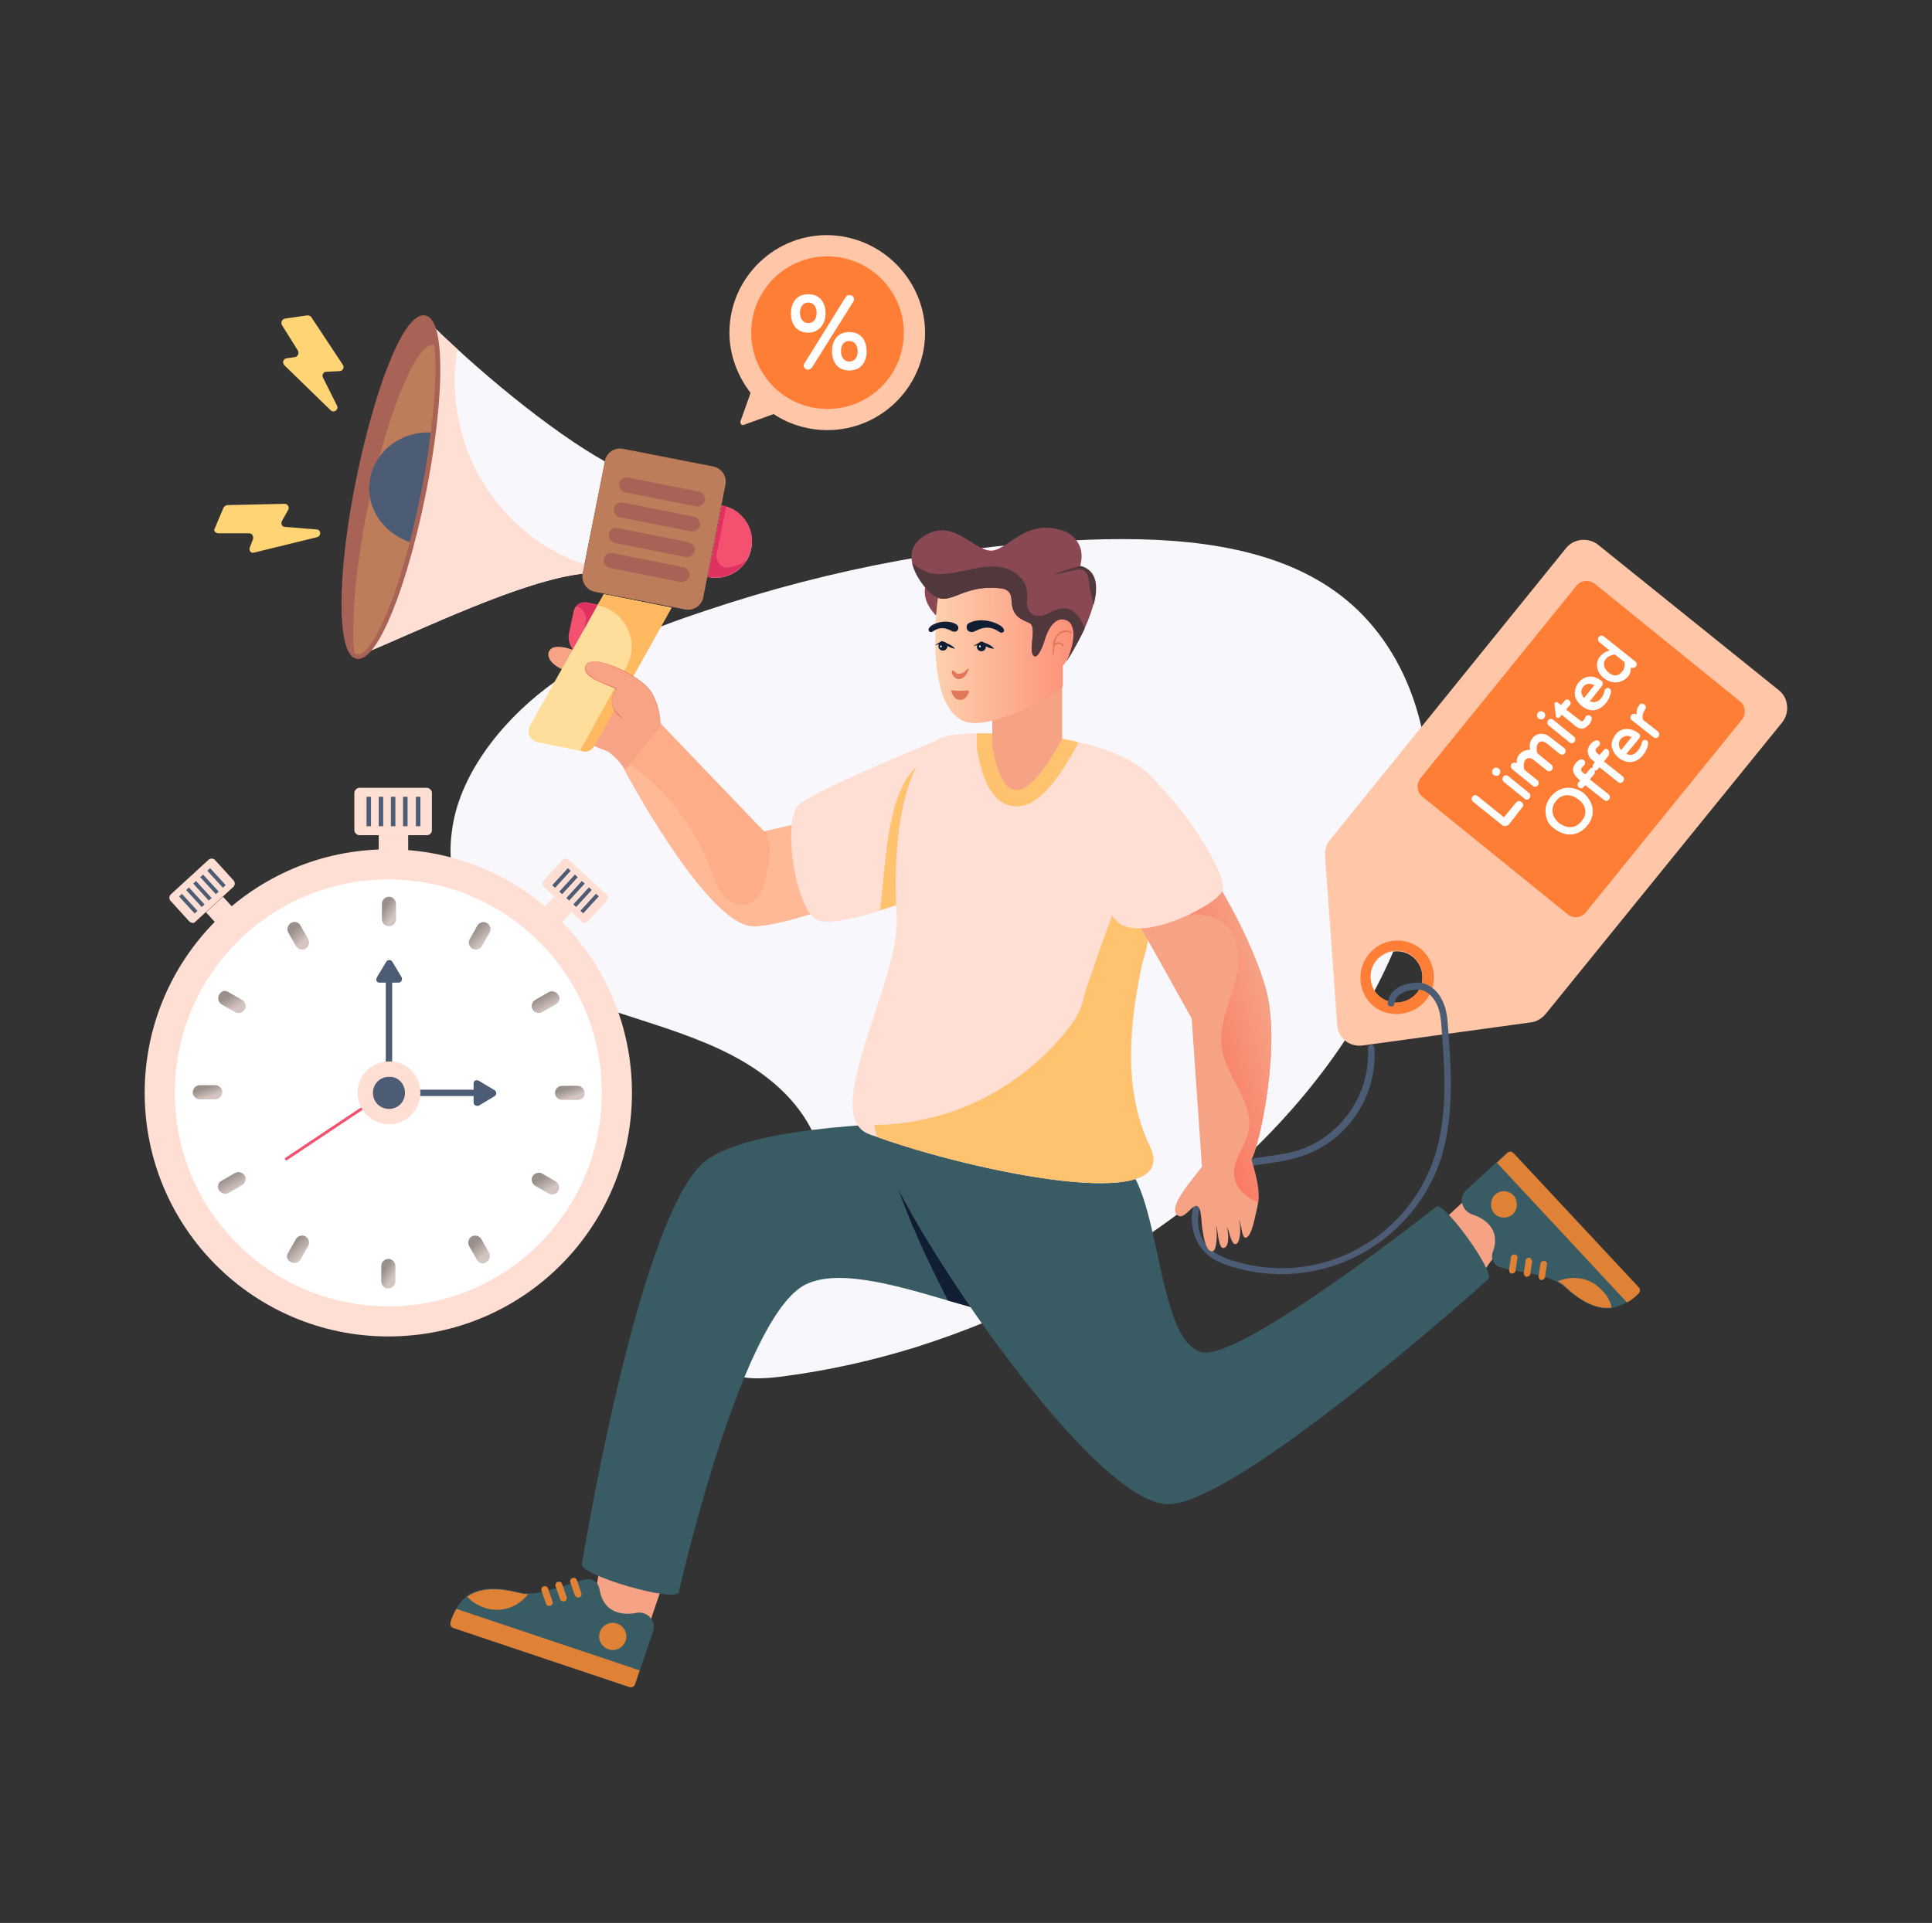 <svg width="226" height="225" viewBox="0 0 226 225" fill="none" xmlns="http://www.w3.org/2000/svg">
<rect x="0" y="0" width="226" height="225" fill="#333333" stroke="none"/>
<path d="M63.95 80.475C69.575 76.2 76.1 73.575 82.475 71.475C97.4 66.45 112.625 63.675 127.4 63.15C137.9 62.775 148.55 63.749 156.125 69.15C164.075 74.775 167.9 85.049 167 95.924C165.5 113.775 151.775 136.05 124.4 150.45C118.775 153.375 113 155.775 107.075 157.65C101.975 159.225 96.875 160.35 91.775 161.025C88.475 161.475 82.475 161.85 87.2 157.2C93.5 150.9 98 143.025 96.125 135.375C94.4 128.55 88.4 124.35 81.95 121.8C75.5 119.175 68.3 117.75 62.375 114.375C56.45 110.925 51.8 104.925 52.85 97.35C53.6 90.975 58.325 84.749 63.95 80.475Z" fill="#F8F7FC"/>
<path d="M47.75 97.725H44.3V100.65H47.75V97.725Z" fill="#FFDED3"/>
<path d="M64.837 104.919L63.317 106.578L65.309 108.401L66.828 106.742L64.837 104.919Z" fill="#FFDED3"/>
<path d="M26.085 104.922L24.094 106.745L25.613 108.405L27.605 106.581L26.085 104.922Z" fill="#FFDED3"/>
<path d="M50.525 97.125V92.775C50.525 92.475 50.225 92.175 49.925 92.175H42.05C41.75 92.175 41.45 92.475 41.45 92.775V97.125C41.45 97.425 41.75 97.725 42.05 97.725H49.925C50.3 97.725 50.525 97.425 50.525 97.125Z" fill="url(#paint0_linear_662_756)"/>
<path d="M73.925 127.875C73.925 143.625 61.175 156.375 45.425 156.375C29.675 156.375 16.925 143.625 16.925 127.875C16.925 112.125 29.675 99.375 45.425 99.375C61.175 99.375 73.925 112.125 73.925 127.875Z" fill="url(#paint1_linear_662_756)"/>
<path d="M70.4 127.875C70.4 141.675 59.225 152.85 45.425 152.85C31.625 152.85 20.45 141.675 20.45 127.875C20.45 114.075 31.625 102.9 45.425 102.9C59.225 102.9 70.4 114.075 70.4 127.875Z" fill="white"/>
<path d="M33.349 135.675C33.274 135.6 33.349 135.45 33.424 135.45L44.674 127.95C44.749 127.875 44.899 127.95 44.899 128.025C44.974 128.1 44.899 128.25 44.824 128.25L33.574 135.75C33.574 135.825 33.424 135.75 33.349 135.675Z" fill="#F45170"/>
<path d="M56.075 128.25H45.5C45.275 128.25 45.125 128.1 45.125 127.875V113.1C45.125 112.875 45.275 112.725 45.5 112.725C45.725 112.725 45.875 112.875 45.875 113.1V127.5H56.075C56.3 127.5 56.45 127.65 56.45 127.875C56.45 128.1 56.3 128.25 56.075 128.25Z" fill="#4C5C75"/>
<path d="M43.4 93.225H42.875V96.675H43.4V93.225Z" fill="#4C5C75"/>
<path d="M44.825 93.225H44.3V96.675H44.825V93.225Z" fill="#4C5C75"/>
<path d="M46.25 93.225H45.725V96.675H46.25V93.225Z" fill="#4C5C75"/>
<path d="M47.674 93.225H47.149V96.675H47.674V93.225Z" fill="#4C5C75"/>
<path d="M49.174 93.225H48.649V96.675H49.174V93.225Z" fill="#4C5C75"/>
<path d="M68.749 107.85L70.999 105.375C71.149 105.15 71.149 104.925 70.999 104.7L66.499 100.575C66.274 100.425 66.049 100.425 65.824 100.575L63.574 103.05C63.424 103.275 63.424 103.5 63.574 103.725L68.074 107.85C68.299 108.075 68.599 108 68.749 107.85Z" fill="url(#paint2_linear_662_756)"/>
<path d="M66.425 101.585L64.602 103.576L64.933 103.88L66.757 101.889L66.425 101.585Z" fill="#4C5C75"/>
<path d="M67.247 102.333L65.424 104.324L65.756 104.628L67.579 102.637L67.247 102.333Z" fill="#4C5C75"/>
<path d="M68.07 103.08L66.247 105.071L66.579 105.375L68.402 103.384L68.07 103.08Z" fill="#4C5C75"/>
<path d="M68.892 103.827L67.068 105.818L67.4 106.122L69.224 104.131L68.892 103.827Z" fill="#4C5C75"/>
<path d="M69.715 104.575L67.892 106.566L68.224 106.87L70.047 104.879L69.715 104.575Z" fill="#4C5C75"/>
<path d="M22.175 107.85L19.925 105.375C19.775 105.15 19.775 104.925 19.925 104.7L24.425 100.575C24.65 100.425 24.875 100.425 25.1 100.575L27.35 103.05C27.5 103.275 27.5 103.5 27.35 103.725L22.85 107.85C22.7 108.075 22.4 108 22.175 107.85Z" fill="url(#paint3_linear_662_756)"/>
<path d="M24.581 101.578L24.249 101.882L26.072 103.873L26.404 103.569L24.581 101.578Z" fill="#4C5C75"/>
<path d="M23.756 102.331L23.424 102.635L25.247 104.626L25.579 104.322L23.756 102.331Z" fill="#4C5C75"/>
<path d="M22.93 103.084L22.599 103.388L24.422 105.379L24.754 105.075L22.93 103.084Z" fill="#4C5C75"/>
<path d="M22.105 103.838L21.773 104.142L23.597 106.133L23.929 105.829L22.105 103.838Z" fill="#4C5C75"/>
<path d="M21.28 104.591L20.948 104.895L22.772 106.886L23.104 106.582L21.28 104.591Z" fill="#4C5C75"/>
<path d="M46.325 105.75V107.55C46.325 108 45.95 108.375 45.5 108.375C45.05 108.375 44.675 108 44.675 107.55V105.75C44.675 105.3 45.05 104.925 45.5 104.925C45.95 104.925 46.325 105.3 46.325 105.75Z" fill="url(#paint4_linear_662_756)"/>
<path d="M35.15 108.3L36.05 109.875C36.275 110.25 36.125 110.775 35.75 111C35.375 111.225 34.85 111.075 34.625 110.7L33.725 109.125C33.5 108.75 33.65 108.225 34.025 108C34.4 107.775 34.925 107.85 35.15 108.3Z" fill="url(#paint5_linear_662_756)"/>
<path d="M26.75 116.1L28.325 117C28.7 117.225 28.85 117.75 28.625 118.125C28.4 118.5 27.875 118.65 27.5 118.425L25.925 117.525C25.55 117.3 25.4 116.775 25.625 116.4C25.85 115.95 26.375 115.8 26.75 116.1Z" fill="url(#paint6_linear_662_756)"/>
<path d="M23.375 126.975H25.175C25.625 126.975 26 127.35 26 127.8C26 128.25 25.625 128.625 25.175 128.625H23.375C22.925 128.625 22.55 128.25 22.55 127.8C22.55 127.35 22.925 126.975 23.375 126.975Z" fill="url(#paint7_linear_662_756)"/>
<path d="M25.925 138.15L27.5 137.25C27.875 137.025 28.4 137.175 28.625 137.55C28.85 137.925 28.7 138.45 28.325 138.675L26.75 139.575C26.375 139.8 25.85 139.65 25.625 139.275C25.4 138.9 25.475 138.375 25.925 138.15Z" fill="url(#paint8_linear_662_756)"/>
<path d="M33.724 146.55L34.624 144.975C34.849 144.6 35.374 144.45 35.749 144.675C36.124 144.9 36.274 145.425 36.049 145.8L35.149 147.375C34.924 147.75 34.399 147.9 34.024 147.675C33.574 147.45 33.424 147 33.724 146.55Z" fill="url(#paint9_linear_662_756)"/>
<path d="M44.6 149.925V148.125C44.6 147.675 44.975 147.3 45.425 147.3C45.875 147.3 46.25 147.675 46.25 148.125V149.925C46.25 150.375 45.875 150.75 45.425 150.75C44.975 150.825 44.6 150.375 44.6 149.925Z" fill="url(#paint10_linear_662_756)"/>
<path d="M55.775 147.375L54.875 145.8C54.65 145.425 54.8 144.9 55.175 144.675C55.55 144.45 56.075 144.6 56.3 144.975L57.2 146.55C57.425 146.925 57.275 147.45 56.9 147.675C56.525 147.975 56 147.825 55.775 147.375Z" fill="url(#paint11_linear_662_756)"/>
<path d="M64.175 139.649L62.6 138.749C62.225 138.524 62.075 137.999 62.3 137.624C62.525 137.249 63.05 137.099 63.425 137.324L65 138.224C65.375 138.449 65.525 138.974 65.3 139.349C65.075 139.724 64.625 139.874 64.175 139.649Z" fill="url(#paint12_linear_662_756)"/>
<path d="M67.55 128.7H65.75C65.3 128.7 64.925 128.325 64.925 127.875C64.925 127.425 65.3 127.05 65.75 127.05H67.55C68 127.05 68.375 127.425 68.375 127.875C68.45 128.325 68.075 128.7 67.55 128.7Z" fill="url(#paint13_linear_662_756)"/>
<path d="M65 117.525L63.425 118.425C63.05 118.65 62.525 118.5 62.3 118.125C62.075 117.75 62.225 117.225 62.6 117L64.175 116.1C64.55 115.875 65.075 116.025 65.3 116.4C65.6 116.775 65.45 117.3 65 117.525Z" fill="url(#paint14_linear_662_756)"/>
<path d="M57.275 109.125L56.374 110.7C56.15 111.075 55.624 111.225 55.249 111C54.874 110.775 54.724 110.25 54.95 109.875L55.849 108.3C56.075 107.925 56.599 107.775 56.974 108C57.349 108.225 57.499 108.75 57.275 109.125Z" fill="url(#paint15_linear_662_756)"/>
<path d="M49.175 127.875C49.175 129.9 47.525 131.55 45.5 131.55C43.475 131.55 41.825 129.9 41.825 127.875C41.825 125.85 43.475 124.2 45.5 124.2C47.525 124.125 49.175 125.775 49.175 127.875Z" fill="url(#paint16_linear_662_756)"/>
<path d="M47.375 127.875C47.375 128.925 46.55 129.75 45.5 129.75C44.45 129.75 43.625 128.925 43.625 127.875C43.625 126.825 44.45 126 45.5 126C46.55 125.925 47.375 126.825 47.375 127.875ZM46.625 114.975H44.375C44.075 114.975 43.925 114.675 44.075 114.375L45.2 112.5C45.35 112.275 45.725 112.275 45.875 112.5L47 114.375C47.075 114.675 46.925 114.975 46.625 114.975ZM55.4 129V126.75C55.4 126.45 55.7 126.3 56 126.45L57.875 127.575C58.1 127.725 58.1 128.1 57.875 128.25L56 129.375C55.7 129.45 55.4 129.3 55.4 129Z" fill="#4C5C75"/>
<path d="M159.425 122.325L179.075 119.625C179.75 119.55 180.35 119.175 180.8 118.65L208.475 84.525C209.375 83.4 209.225 81.675 208.1 80.775L186.95 63.75C185.825 62.85 184.1 63 183.2 64.125L155.6 98.25C155.15 98.775 155 99.45 155 100.125L156.425 119.925C156.5 121.425 157.85 122.55 159.425 122.325ZM161 112.425C162.05 111.15 164 110.925 165.275 111.975C166.55 113.025 166.775 114.975 165.725 116.25C164.675 117.525 162.725 117.75 161.45 116.7C160.175 115.65 159.95 113.7 161 112.425Z" fill="#FFC6A7"/>
<path d="M166.775 117.075C168.275 115.2 167.975 112.5 166.175 111C164.3 109.5 161.6 109.8 160.1 111.675C158.6 113.55 158.9 116.25 160.7 117.75C162.5 119.175 165.275 118.875 166.775 117.075ZM160.4 114.975C160.175 114.075 160.4 113.1 161 112.35C162.05 111.075 164 110.85 165.275 111.9C166.55 112.95 166.775 114.9 165.725 116.175C164.675 117.45 162.725 117.675 161.45 116.625C160.925 116.25 160.55 115.65 160.4 114.975ZM183.35 106.95L166.4 93.225C165.725 92.7 165.65 91.725 166.175 91.05L184.4 68.55C184.925 67.875 185.9 67.8 186.575 68.325L203.525 82.05C204.2 82.575 204.275 83.55 203.75 84.225L185.525 106.725C185 107.4 184.025 107.55 183.35 106.95Z" fill="#FF7E36"/>
<path d="M177.349 93.9L175.924 95.625L172.849 93.15C172.399 92.775 171.874 93.45 172.324 93.825L175.699 96.525C175.924 96.75 176.299 96.675 176.524 96.45L178.099 94.425C178.399 93.975 177.724 93.45 177.349 93.9ZM176.449 90.825C175.999 90.45 175.474 91.125 175.924 91.5L178.324 93.45C178.774 93.825 179.299 93.15 178.849 92.775L176.449 90.825ZM174.724 90.675C174.949 90.825 175.249 90.825 175.399 90.6C175.549 90.375 175.549 90.075 175.324 89.925C175.099 89.775 174.799 89.775 174.649 90C174.499 90.225 174.499 90.525 174.724 90.675ZM178.324 90.075C178.249 89.85 178.249 89.7 178.249 89.475C178.249 88.95 178.699 88.35 179.449 88.95L180.949 90.15C181.249 90.375 181.699 90.15 181.624 89.775C181.624 89.625 181.549 89.55 181.474 89.475L179.824 88.125C179.749 87.9 179.749 87.75 179.749 87.525C179.749 87 180.199 86.4 180.949 87L182.449 88.2C182.899 88.575 183.424 87.9 182.974 87.525L181.324 86.25C180.049 85.2 178.624 86.4 178.999 87.75C178.174 87.675 177.499 88.275 177.424 88.95C177.424 89.1 177.424 89.25 177.424 89.325C177.124 89.1 176.674 89.325 176.749 89.7C176.749 89.85 176.824 89.925 176.899 90L179.299 91.95C179.749 92.325 180.274 91.65 179.824 91.275L178.324 90.075ZM183.574 86.85C184.024 87.225 184.549 86.55 184.099 86.175L181.699 84.225C181.249 83.85 180.724 84.525 181.174 84.9L183.574 86.85ZM179.974 84.075C180.199 84.225 180.499 84.225 180.649 84C180.799 83.775 180.799 83.475 180.574 83.325C180.349 83.175 180.049 83.175 179.899 83.4C179.749 83.625 179.749 83.925 179.974 84.075ZM182.449 83.925L182.674 83.625L184.324 84.975C184.849 85.425 185.374 85.35 185.899 84.75C186.049 84.6 186.124 84.375 186.199 84.15C186.274 83.7 185.674 83.475 185.449 83.925C185.374 84.075 185.374 84.075 185.299 84.225C185.074 84.45 184.999 84.45 184.849 84.3L183.199 83.025L183.649 82.5C183.949 82.125 183.349 81.6 183.049 81.975L182.599 82.5L182.224 82.2C182.074 82.05 181.774 82.2 181.849 82.425L181.999 83.775C181.999 84 182.299 84.075 182.449 83.925ZM184.999 82.575C185.974 83.4 187.024 83.25 187.849 82.275C188.149 81.9 188.299 81.6 188.449 81C188.524 80.4 187.774 80.325 187.699 80.85C187.624 81.225 187.474 81.45 187.324 81.675C186.949 82.125 186.499 82.275 185.974 82.05L187.399 80.25C187.549 80.025 187.549 79.8 187.324 79.65C187.024 79.425 186.724 79.275 186.424 79.2C185.299 78.975 184.324 79.875 184.249 80.85C184.099 81.525 184.474 82.125 184.999 82.575ZM184.999 80.775C185.149 80.25 185.524 79.95 186.049 80.025C186.199 80.025 186.349 80.1 186.499 80.175L185.299 81.675C184.999 81.3 184.924 81 184.999 80.775ZM187.624 79.35C188.599 80.1 189.724 79.95 190.399 79.2C190.699 78.9 190.774 78.525 190.774 78.075C190.849 78.15 190.924 78.15 191.074 78.15C191.449 78.075 191.599 77.625 191.299 77.4L187.624 74.475C187.174 74.1 186.649 74.775 187.099 75.15L188.299 76.125C187.849 76.2 187.549 76.425 187.249 76.725C186.574 77.4 186.649 78.6 187.624 79.35ZM187.849 77.1C188.074 76.8 188.449 76.65 188.899 76.575L190.024 77.475C190.099 77.85 190.024 78.3 189.724 78.6C189.349 79.125 188.749 79.2 188.149 78.675C187.549 78.15 187.474 77.55 187.849 77.1Z" fill="white"/>
<path d="M181.4 93.225C180.725 94.05 180.65 95.025 180.95 95.85C181.1 96.3 181.4 96.675 181.85 96.975C183.2 98.025 184.7 97.8 185.675 96.6C186.725 95.325 186.425 93.825 185.225 92.775C183.95 91.875 182.45 91.95 181.4 93.225ZM185 96.075C184.325 96.975 183.275 96.975 182.375 96.3C181.55 95.625 181.325 94.575 182 93.75C182.675 92.85 183.725 92.85 184.625 93.525C185.525 94.2 185.75 95.25 185 96.075ZM187.625 87.75L187.1 88.35C187.025 88.275 186.65 88.05 186.65 87.825C186.65 87.6 186.8 87.45 186.95 87.375C187.325 87.075 187.175 86.625 186.8 86.625C186.5 86.625 185.9 87 185.75 87.675C185.675 87.9 185.75 88.125 185.825 88.35C185.975 88.8 186.425 89.025 186.575 89.175C186.425 89.4 186.2 89.55 186.35 89.85C186.2 89.775 186.05 89.85 185.975 90L185.45 90.6L185.225 90.45C184.85 90.15 184.85 90 185.225 89.625C185.675 89.25 185.3 88.725 184.85 88.875C184.475 89.025 184.175 89.4 184.025 89.85C183.95 90.225 184.1 90.675 184.625 91.125L184.85 91.35L184.625 91.575C184.325 92.025 184.925 92.475 185.225 92.1L185.45 91.875L187.625 93.6C188.075 93.975 188.6 93.3 188.15 92.925L185.975 91.2C186.35 90.675 186.725 90.525 186.5 90.15C186.875 90.225 186.95 89.925 187.1 89.775L189.275 91.5C189.725 91.875 190.25 91.125 189.8 90.825L187.625 89.1C188.075 88.5 188.225 88.425 188.225 88.2C188.3 87.675 187.85 87.45 187.625 87.75ZM188.975 85.95C188.75 86.25 188.6 86.625 188.525 86.925C188.375 88.5 190.7 90.225 192.2 88.35C192.5 87.975 192.65 87.675 192.8 87.075C192.875 86.475 192.125 86.4 192.05 86.925C191.975 87.3 191.825 87.525 191.6 87.825C191.225 88.275 190.775 88.5 190.25 88.2L191.75 86.4C191.9 86.175 191.9 85.95 191.675 85.8C191.375 85.575 191.075 85.425 190.775 85.35C190.1 85.2 189.425 85.35 188.975 85.95ZM190.85 86.25L189.65 87.75C189.5 87.6 189.425 87.525 189.425 87.375C189.2 86.7 189.725 86.1 190.4 86.1C190.55 86.1 190.7 86.175 190.85 86.25ZM191.75 82.5C191.75 82.575 191.375 82.875 191.45 83.625C191 83.25 190.4 83.925 190.925 84.3L193.4 86.25C193.85 86.625 194.375 85.95 193.925 85.575L192.2 84.225C192.05 83.7 192.2 83.475 192.425 83.025C192.8 82.575 192.05 82.05 191.75 82.5Z" fill="white"/>
<path d="M144.049 148.2C143.149 147.9 142.024 147.525 141.124 146.7C139.474 145.2 138.949 142.575 139.849 140.4C140.599 138.45 142.474 136.8 144.724 136.05C146.899 135.3 149.149 135.3 151.249 134.775C156.574 133.35 160.324 128.325 160.024 122.625C160.024 122.4 160.174 122.25 160.399 122.25C160.624 122.25 160.774 122.4 160.774 122.625C161.149 128.7 157.174 134.025 151.474 135.525C149.374 136.125 147.049 136.125 144.949 136.8C142.849 137.55 141.199 138.975 140.524 140.7C139.774 142.65 140.149 144.9 141.574 146.175C142.399 146.85 143.449 147.3 144.274 147.525C154.099 150.6 164.374 145.2 167.674 135.75C169.399 130.875 169.024 125.325 168.649 120.525C168.574 119.475 168.499 118.35 168.049 117.45C167.674 116.7 166.924 115.8 165.874 115.8C165.724 115.8 163.399 115.725 163.099 117.45C163.099 117.675 162.874 117.825 162.649 117.75C162.424 117.75 162.274 117.525 162.349 117.3C162.649 115.35 164.749 114.975 165.874 114.975C166.999 114.975 168.124 115.8 168.724 117.075C169.249 118.125 169.324 119.25 169.399 120.375C169.774 125.325 170.149 130.875 168.424 135.975C164.899 145.875 154.174 151.35 144.049 148.2Z" fill="#4C5C75"/>
<path d="M73.1 90.15C73.1 90.15 82.025 106.95 87.499 108.3C89.825 108.825 97.549 106.05 97.549 106.05L94.4 96.15C94.325 96.15 89.075 97.35 89.374 97.275L77.3 84.675C77.225 84.75 72.8 90.525 73.1 90.15Z" fill="#FDAE88"/>
<path d="M73.1 90.15C73.1 90.15 82.025 106.95 87.5 108.3C89.825 108.825 97.55 106.05 97.55 106.05L94.4 96.15L89.6 97.275C90.125 99 90.275 99.45 89.675 102.225C89.525 102.975 89.375 103.725 89 104.4C87.95 106.35 85.85 106.275 84.5 104.625C83.825 103.8 83.525 102.75 83.15 101.775C81.35 96.825 77.975 92.4 73.625 89.4L73.1 90.15Z" fill="#FFB997"/>
<path d="M73.1 90.15C72.95 89.55 71.45 87.975 70.85 87.825C69.8 87.45 69.2 87.15 68.6 86.775C68 86.4 67.475 85.95 66.725 85.425C65 84.3 66.35 83.175 66.35 83.175C64.4 81.675 66.575 81 66.575 81C64.4 79.5 66.875 78.675 66.875 78.675C64.55 78.15 63.65 76.725 64.4 75.975C65.225 75.075 68.3 76.35 71.825 78.15C75.275 79.875 77.375 84.825 77.375 84.825L73.1 90.15Z" fill="#F7A386"/>
<path d="M70.174 70.8L68.674 70.5C67.924 70.35 67.249 70.8 67.099 71.55L66.574 74.025C66.274 75.375 67.174 76.65 68.524 76.95L69.049 77.025L70.174 70.8Z" fill="#F45170"/>
<path d="M67.399 70.95C68.149 71.1 68.674 71.85 68.524 72.6L67.849 76.725C68.374 77.025 68.749 77.025 69.124 77.1L70.174 70.875L68.674 70.575C68.149 70.425 67.699 70.575 67.399 70.95Z" fill="#DF3260"/>
<path d="M49.625 37.125L41.825 76.8C49.7 73.5 61.025 67.95 68.15 67.125L70.775 54C64.475 50.475 55.625 43.2 49.625 37.125Z" fill="#F8F7FC"/>
<path d="M68.375 66.075L68.15 67.125C61.025 67.95 49.7 73.5 41.75 76.8L49.55 37.125C50.75 38.325 52.1 39.6 53.525 40.875C53.45 41.175 53.45 41.475 53.375 41.775C52.025 52.65 58.475 62.625 68.375 66.075Z" fill="#FFDED3"/>
<path d="M70.775 53.85L68.15 67.2C68 68.1 68.6 69 69.5 69.225L80.225 71.325C81.125 71.475 82.025 70.875 82.25 69.975L84.875 56.625C85.025 55.725 84.425 54.825 83.525 54.6L72.8 52.5C71.9 52.35 71 52.95 70.775 53.85Z" fill="#BE7D5A"/>
<path d="M84.424 59.175H84.499C86.824 59.625 88.324 61.875 87.874 64.2C87.424 66.525 85.099 68.025 82.774 67.5L84.424 59.175Z" fill="#F3F1FC"/>
<path d="M84.424 59.175L82.774 67.5C87.199 68.4 89.749 63 86.524 60.15C86.449 60.075 86.374 60 86.299 59.925C85.774 59.55 85.249 59.325 84.574 59.175C84.424 59.175 84.424 59.175 84.424 59.175Z" fill="#F45170"/>
<path d="M84.424 59.175L82.774 67.5C84.574 67.875 86.374 67.05 87.349 65.55C86.899 65.925 86.149 66.225 85.399 66.375C84.499 66.6 83.674 65.775 83.824 64.875L84.949 59.25C84.799 59.175 84.724 59.175 84.574 59.175C84.424 59.175 84.424 59.175 84.424 59.175Z" fill="#DF3260"/>
<path d="M62.9 86.85L68.075 87.9C68.675 88.05 69.2 87.75 69.5 87.225L78.5 71.1L70.625 69.525L66.425 77.025L62 84.9C61.55 85.65 62 86.7 62.9 86.85Z" fill="#FFDE9B"/>
<path d="M69.875 70.8C73.175 71.475 74.9 75.15 73.25 78.075L67.85 87.825L68.15 87.9C68.75 88.05 69.275 87.75 69.575 87.225L78.575 71.1L70.7 69.525L69.875 70.8Z" fill="#FFB961"/>
<path d="M72.425 56.55C72.35 57 72.65 57.45 73.1 57.6L81.425 59.25C81.875 59.325 82.325 59.025 82.475 58.575C82.55 58.125 82.25 57.675 81.8 57.525L73.475 55.875C72.95 55.8 72.5 56.1 72.425 56.55ZM71.825 59.475C71.75 60 72.05 60.45 72.5 60.525L80.825 62.175C81.275 62.25 81.725 61.95 81.875 61.5C81.95 61.05 81.65 60.6 81.2 60.45L72.875 58.8C72.35 58.725 71.9 59.025 71.825 59.475ZM71.225 62.475C71.15 62.925 71.45 63.375 71.9 63.525L80.225 65.175C80.675 65.25 81.125 64.95 81.275 64.5C81.35 64.05 81.05 63.6 80.6 63.45L72.275 61.8C71.75 61.65 71.3 61.95 71.225 62.475ZM70.625 65.4C70.55 65.85 70.85 66.3 71.3 66.45L79.625 68.1C80.075 68.175 80.525 67.875 80.675 67.425C80.75 66.975 80.45 66.525 80 66.375L71.675 64.725C71.15 64.65 70.7 64.95 70.625 65.4Z" fill="#A96256"/>
<path d="M32.974 38.025L34.849 41.025C34.999 41.325 34.849 41.7 34.55 41.775L33.499 41.925C33.124 42 32.974 42.45 33.275 42.75L38.675 48C39.05 48.375 39.65 47.925 39.425 47.475L37.775 44.175C37.624 43.875 37.849 43.5 38.15 43.5L39.724 43.425C40.099 43.425 40.325 42.975 40.099 42.675L36.425 37.125C36.349 36.975 36.124 36.9 35.974 36.9L33.349 37.275C32.974 37.35 32.825 37.725 32.974 38.025Z" fill="#FFD475"/>
<path d="M25.55 62.4H29.15C29.45 62.4 29.675 62.7 29.6 63.075L29.225 64.05C29.075 64.425 29.375 64.8 29.75 64.65L37.1 62.85C37.625 62.7 37.55 61.95 37.025 61.95L33.35 61.65C32.975 61.65 32.825 61.275 32.975 60.975L33.725 59.625C33.875 59.325 33.65 58.95 33.275 58.95L26.6 59.1C26.45 59.1 26.225 59.25 26.15 59.4L25.1 61.875C24.95 62.025 25.175 62.4 25.55 62.4Z" fill="#FFD475"/>
<path d="M50.674 50.625C49.174 63 44.599 77.175 41.749 76.8C39.649 76.5 39.649 67.425 41.824 56.475C43.999 45.525 47.449 36.9 49.624 37.125C51.274 37.35 51.649 42.975 50.674 50.625Z" fill="#BE7D5A"/>
<path d="M51.05 40.425C50.975 40.35 50.9 40.35 50.75 40.35C48.65 40.05 45.125 48.75 42.95 59.7C41.525 66.825 41.075 73.125 41.45 76.8C39.575 75.825 39.725 67.05 41.75 56.55C43.925 45.6 47.375 36.975 49.55 37.2C50.375 37.275 50.825 38.475 51.05 40.425Z" fill="#A96256"/>
<path d="M50.674 50.625C50.149 54.75 49.324 59.25 48.199 63.525C44.974 62.55 42.799 59.55 43.249 56.325C43.699 52.8 46.999 50.325 50.674 50.625Z" fill="#4C5C75"/>
<path d="M41.9 77.1C41.825 77.1 41.825 77.1 41.749 77.1C41.45 77.025 41.15 76.875 40.925 76.5C39.425 74.4 39.65 66.15 41.599 56.4C43.55 46.65 46.999 36.525 49.7 36.9C51.874 37.2 51.8 44.175 50.975 50.625C49.475 62.7 45.05 77.1 41.9 77.1ZM49.475 37.425C47.75 37.425 44.3 45.15 42.05 56.55C40.25 65.85 39.875 74.25 41.3 76.2C41.45 76.425 41.599 76.5 41.825 76.575C43.099 76.725 45.65 72.3 47.9 63.525C49.025 59.175 49.925 54.675 50.374 50.625C51.499 42.15 50.825 37.575 49.475 37.425C49.55 37.425 49.55 37.425 49.475 37.425Z" fill="#A96256"/>
<path d="M73.025 84.225C70.4 82.425 72.125 80.625 72.125 80.625C70.4 79.875 68.15 79.2 68.525 77.925C69.05 76.425 73.7 78.525 75.425 80.1C76.4 81 77.075 82.35 77.3 84.75" fill="#F7A386"/>
<path d="M73.024 84.225C72.724 84 71.9 83.475 71.674 82.65C71.45 81.975 71.674 81.15 72.124 80.625C70.624 79.95 68.599 79.35 68.449 78.375C68.224 75.9 74.299 78.675 75.874 80.55C76.849 81.75 77.15 83.25 77.299 84.675C76.85 81.375 75.949 80.325 74.149 79.2C73.024 78.525 71.374 77.7 70.1 77.475C69.2 77.325 68.449 77.475 68.524 78.3C68.674 79.575 72.2 80.4 72.124 80.55C71.674 81.075 71.45 81.825 71.674 82.5C71.825 83.1 72.274 83.475 72.574 83.775L73.024 84.225Z" fill="#E27659"/>
<path d="M110.899 86.1L110.674 87.45L107.824 104.925C107.824 104.925 105.574 105.75 102.949 106.575C99.949 107.475 96.574 108.225 95.524 107.625C93.124 106.275 91.624 96.975 93.199 94.425C93.949 92.925 110.899 86.1 110.899 86.1Z" fill="#FFDED3"/>
<path d="M110.675 87.375L107.825 104.85C107.825 104.85 105.575 105.675 102.95 106.5C103.775 99.225 103.85 92.7 107.45 89.475C107.75 89.175 109.25 88.2 110.675 87.375Z" fill="#FFC370"/>
<path d="M70.1 183.301L77.6 185.176L74.825 193.351L67.7 190.951C69.05 188.551 69.95 185.776 70.1 183.301Z" fill="#F6A285"/>
<path d="M52.7 189.825C52.625 190.125 52.775 190.425 53.075 190.5L73.625 197.4C73.925 197.475 74.225 197.325 74.3 197.025L76.4 190.875C76.775 189.675 75.8 188.55 74.525 188.7C74.45 188.7 71.15 189.6 70.25 186.525C70.1 186 70.175 185.175 69.125 184.8C68.15 184.5 64.175 186.525 61.7 186.45C61.4 186.45 61.175 186.45 60.95 186.375C59.375 186 56.6 185.325 54.575 186.75C53.825 187.425 53.15 188.325 52.7 189.825Z" fill="#395B64"/>
<path d="M53.375 188.25C53.15 188.7 52.85 189.225 52.7 189.825C52.625 190.125 52.775 190.425 53.075 190.5L73.625 197.4C73.925 197.475 74.225 197.325 74.3 197.025L74.825 195.45L53.375 188.25ZM73.175 192C72.875 192.825 71.975 193.275 71.15 192.975C70.325 192.675 69.875 191.775 70.175 190.95C70.475 190.125 71.375 189.675 72.2 189.975C73.025 190.275 73.475 191.175 73.175 192ZM67.775 186.9C68 186.825 68.075 186.6 68 186.375L67.475 184.875C67.4 184.65 67.175 184.575 66.95 184.65C66.725 184.725 66.65 184.95 66.725 185.175L67.25 186.675C67.4 186.9 67.625 186.975 67.775 186.9ZM66.05 187.35C66.275 187.275 66.35 187.05 66.275 186.825L65.75 185.325C65.675 185.1 65.45 185.025 65.225 185.1C65 185.175 64.925 185.4 65 185.625L65.525 187.125C65.6 187.35 65.9 187.425 66.05 187.35ZM64.4 187.875C64.625 187.8 64.7 187.575 64.625 187.35L64.1 185.85C64.025 185.625 63.8 185.55 63.575 185.625C63.35 185.7 63.275 185.925 63.35 186.15L63.875 187.65C63.95 187.875 64.175 187.95 64.4 187.875ZM54.65 186.825C55.175 187.425 55.85 187.8 56.6 188.1C58.55 188.775 60.575 188.1 61.775 186.525C61.475 186.525 61.25 186.525 61.025 186.45C59.45 186.075 56.675 185.4 54.65 186.825Z" fill="#DF8236"/>
<path d="M128.525 153.3C125.075 156.3 117.95 154.2 110.9 152.175C104.3 150.225 97.624 148.35 93.95 150.45C86.45 154.875 79.4 186.3 79.4 186.3C79.025 187.575 67.7 184.275 68.075 183C68.075 183 74.45 143.55 82.1 136.2C86.6 131.925 103.85 131.4 107.525 131.4C107.975 131.4 108.2 131.4 108.2 131.4L122.525 132.9L130.475 133.725C130.475 133.725 130.7 134.475 131 135.6C132.05 139.575 133.625 148.875 128.525 153.3Z" fill="#395B64"/>
<path d="M128.525 153.3C125.075 156.3 117.95 154.2 110.9 152.175C106.925 144.525 104.075 137.325 103.925 134.55C103.85 132.75 105.275 131.775 107.6 131.4C111.425 130.725 117.5 131.625 122.675 132.9C126.35 133.8 129.5 134.85 131.15 135.6C132.05 139.575 133.625 148.875 128.525 153.3Z" fill="#111D33"/>
<path d="M173.525 148.876L167.825 143.701L174.05 137.926L179.15 143.401C176.825 144.751 174.8 146.701 173.525 148.876Z" fill="#F6A285"/>
<path d="M191.6 151.35C191.825 151.125 191.825 150.825 191.6 150.6L176.975 134.925C176.75 134.7 176.45 134.7 176.225 134.925L171.5 139.275C170.6 140.1 170.975 141.6 172.1 142.05C172.175 142.125 175.475 142.875 174.8 145.95C174.65 146.475 174.2 147.15 174.95 147.975C175.625 148.725 180.05 148.8 182.15 150C182.375 150.15 182.6 150.225 182.75 150.375C183.95 151.425 186.05 153.3 188.45 153.075C189.5 152.85 190.55 152.4 191.6 151.35Z" fill="#395B64"/>
<path d="M190.325 152.4C190.775 152.175 191.225 151.8 191.675 151.35C191.9 151.125 191.9 150.825 191.675 150.6L177.05 134.925C176.825 134.7 176.525 134.7 176.3 134.925L175.1 136.05L190.325 152.4ZM174.875 139.8C175.475 139.2 176.525 139.275 177.05 139.875C177.575 140.475 177.575 141.525 176.975 142.05C176.375 142.65 175.325 142.575 174.8 141.975C174.275 141.375 174.275 140.4 174.875 139.8ZM177.2 146.775C176.975 146.775 176.75 146.925 176.75 147.075L176.525 148.575C176.525 148.8 176.675 149.025 176.825 149.025C177.05 149.025 177.275 148.875 177.275 148.725L177.5 147.225C177.575 147 177.35 146.775 177.2 146.775ZM178.925 147.15C178.7 147.15 178.475 147.3 178.475 147.45L178.25 148.95C178.25 149.175 178.4 149.4 178.55 149.4C178.775 149.4 179 149.25 179 149.1L179.225 147.6C179.225 147.45 179.075 147.225 178.925 147.15ZM180.65 147.525C180.425 147.525 180.2 147.675 180.2 147.825L179.975 149.325C179.975 149.55 180.125 149.775 180.275 149.775C180.5 149.775 180.725 149.625 180.725 149.475L180.95 147.975C181.025 147.75 180.8 147.525 180.65 147.525ZM188.525 153C188.375 152.25 188 151.575 187.4 150.975C186.05 149.475 183.95 149.175 182.225 149.925C182.45 150.075 182.675 150.15 182.825 150.3C184.025 151.425 186.125 153.3 188.525 153Z" fill="#DF8236"/>
<path d="M103.067 134.362C104.492 141.112 126.992 175.312 136.367 175.987C144.242 176.587 174.092 149.662 174.092 149.662C174.992 148.987 168.917 140.512 168.017 141.187C168.017 141.187 145.067 159.337 140.567 158.212C135.017 156.787 135.917 138.187 130.742 135.562C125.642 133.012 101.567 127.387 103.067 134.362Z" fill="#395B64"/>
<path d="M101.6 132.676C101.9 132.826 102.275 132.901 102.65 133.051C113.45 136.951 138.425 142.351 134.525 134.176C127.775 120.076 138.875 101.626 136.55 93.901C135.35 89.776 130.475 87.826 126.2 86.851C126.125 86.851 126.05 86.851 125.975 86.776C122.225 85.951 118.325 85.801 114.35 85.801C113.075 85.801 110.6 85.951 109.775 86.476C105.275 89.626 104.375 99.826 104.9 107.251C105.35 114.676 95.825 130.426 101.6 132.676Z" fill="#FFDED3"/>
<path d="M102.274 131.625C102.349 132.15 102.499 132.6 102.649 133.05C113.449 136.95 138.424 142.35 134.524 134.175C131.299 127.425 132.124 119.7 133.624 112.65C135.499 107.55 134.074 98.775 132.799 100.425C132.049 101.325 126.949 115.725 126.724 116.85C126.499 118.125 125.824 119.175 125.074 120.225C121.624 124.65 116.899 128.1 111.649 129.975C108.574 131.025 105.424 131.625 102.274 131.625Z" fill="#FFC370"/>
<path d="M108.35 68.326C108.35 68.326 107.525 69.976 109.475 72.001L111.8 67.726L108.35 68.326Z" fill="#894852"/>
<path d="M114.274 85.801V87.601C114.799 90.601 115.849 94.351 118.924 94.351C121.099 94.351 123.199 92.251 125.899 87.376L126.124 86.926V86.851C126.049 86.851 125.974 86.851 125.899 86.776C122.149 85.951 118.249 85.801 114.274 85.801Z" fill="#FFC370"/>
<path d="M124.25 86.475V75.825H116.075V87.45C117.275 93.675 119.6 94.875 124.25 86.475Z" fill="#F6A285"/>
<path d="M113.225 84.525C115.775 85.125 121.7 82.35 123.2 81.225C123.875 80.7 124.325 80.325 124.325 80.325V77.925C124.325 77.85 128.075 73.725 124.55 72.375L123.95 67.2C117.8 66.9 111.95 66.675 109.775 69.6C109.7 69.6 107.825 83.25 113.225 84.525Z" fill="url(#paint17_linear_662_756)"/>
<path d="M106.7 65.85C107.075 67.65 108.725 69.3 108.725 69.3C111.05 71.475 112.175 68.25 117.125 68.85C117.8 68.925 118.325 69.3 118.325 70.275C118.4 72.15 119.45 72.45 120.425 72.9C121.4 73.35 120.125 76.425 121.025 76.8C121.55 76.95 122.15 75.075 122.15 75.075C122.15 75.075 122.9 72 124.625 72.525C126.125 72.975 125.6 75.675 124.775 77.325C126.95 74.025 130.25 67.275 126.35 66.225C127.175 63.375 124.775 62.25 124.775 62.25C119.975 60.3 117.8 64.65 115.775 64.425C113.675 64.2 111.275 60.45 107.9 62.85C106.7 63.675 106.475 64.8 106.7 65.85Z" fill="#894852"/>
<path d="M113.225 78.226C113.3 78.226 113.3 78.226 113.3 78.301C113 79.351 112.25 79.651 111.8 79.351C111.425 79.126 111.2 78.601 111.425 78.451C111.575 78.376 111.8 78.826 112.025 78.826C112.775 78.901 113 78.376 113.225 78.226ZM123.2 75.226C123.5 74.026 124.4 73.426 125.375 73.951C125.45 74.026 125.375 74.176 125.3 74.101C124.4 73.651 123.575 74.251 123.35 75.301C123.425 75.226 123.575 75.151 123.65 75.151C123.875 75.151 124.175 75.226 124.325 75.301C124.475 75.451 124.475 75.676 124.325 75.676C124.25 75.676 124.25 75.601 124.25 75.601C124.325 75.376 123.575 75.151 123.35 75.601C123.2 76.351 123.35 76.576 123.2 76.576C123.125 76.576 123.125 76.501 123.125 76.501" fill="#E17659"/>
<path d="M115.324 75.675C115.324 75.975 115.099 76.2 114.799 76.2C114.499 76.2 114.274 75.975 114.274 75.675C114.274 75.375 114.499 75.15 114.799 75.15C115.099 75.15 115.324 75.375 115.324 75.675Z" fill="#111D33"/>
<path d="M113.824 75.6C114.199 75.525 114.499 75.45 114.799 75.3C115.174 75.525 115.624 75.9 116.299 75.9C115.849 75.375 115.324 75.3 114.874 75.075C114.799 75 114.799 75.075 113.824 75.6ZM110.824 75.6C110.824 75.9 110.599 76.125 110.299 76.125C109.999 76.125 109.774 75.9 109.774 75.6C109.774 75.3 109.999 75.075 110.299 75.075C110.599 75.075 110.824 75.3 110.824 75.6Z" fill="#111D33"/>
<path d="M110.074 75.751C109.924 75.751 109.924 75.526 110.074 75.526C110.149 75.451 110.224 75.751 110.074 75.751ZM114.649 75.751C114.499 75.751 114.499 75.526 114.649 75.526C114.724 75.451 114.799 75.751 114.649 75.751Z" fill="#FBFBFB"/>
<path d="M109.325 75.525C109.625 75.45 110 75.3 110.3 75.225H110.225C110.675 75.45 111.05 75.825 111.725 75.9C111.35 75.45 110.825 75.3 110.3 75.075C110.225 74.925 110.15 75 109.325 75.525ZM113.525 72.825C113.3 72.9 113.075 73.05 113.075 73.35C113.075 73.575 113.15 73.8 113.375 73.875C113.75 74.1 114.125 73.8 114.5 73.65C115.175 73.35 116 73.35 116.675 73.8C116.825 73.875 116.9 73.95 117.05 74.025C117.2 74.025 117.35 74.025 117.425 73.875C117.725 73.2 115.175 72.075 113.525 72.825ZM111.725 72.975C112.4 73.275 112.1 74.1 111.425 73.875C111.2 73.8 110.3 73.125 109.25 73.8C109.175 73.875 109.025 73.95 108.95 73.95C108.8 73.95 108.725 73.95 108.65 73.8C108.35 73.2 110.375 72.3 111.725 72.975Z" fill="#111D33"/>
<path d="M106.7 65.851C107.075 67.651 108.725 69.301 108.725 69.301C111.05 71.476 112.175 68.251 117.125 68.851C117.8 68.926 118.325 69.301 118.325 70.276C118.4 72.151 119.45 72.451 120.425 72.901C121.4 73.351 120.125 76.426 121.025 76.801C121.55 76.951 122.15 75.076 122.15 75.076C122.15 75.076 122.9 72.001 124.625 72.526C126.125 72.976 125.6 75.676 124.775 77.326C125.45 76.351 126.2 74.926 126.875 73.576C126.5 72.301 125.525 71.026 124.25 71.176C123.65 71.251 123.05 71.551 122.45 71.851C121.175 72.376 120.2 71.926 120.125 70.576C120.125 70.126 120.2 69.676 120.125 69.151C119.975 67.726 118.625 66.676 117.2 66.376C114.35 65.851 111.5 67.651 108.725 67.051C107.975 66.751 107.225 66.376 106.7 65.851ZM123.275 67.276C125.825 66.676 126.425 66.451 126.875 66.826C127.25 67.126 127.325 67.651 127.4 68.101C127.4 68.926 127.775 69.901 127.925 70.801C128.45 68.851 128.45 66.751 126.425 66.226C126.2 66.301 124.85 66.526 123.275 67.276Z" fill="#51383C"/>
<path d="M113.149 80.775C112.549 80.85 111.949 80.85 111.424 80.775C111.349 80.775 111.199 80.85 111.274 80.925C111.424 81.3 111.724 81.9 112.324 81.9C112.924 81.9 113.224 81.3 113.374 80.925C113.299 80.85 113.224 80.775 113.149 80.775Z" fill="#E17659"/>
<path d="M140.525 142.575C140.525 142.575 140.75 146.7 141.875 146.4C142.4 146.25 142.4 143.925 142.25 143.475C142.475 143.625 142.475 146.175 143.15 146.025C143.9 145.875 143.675 144.075 143.525 143.625C143.75 143.775 143.975 145.575 144.5 145.575C145.025 145.575 145.25 143.925 144.95 142.8C145.175 142.95 145.25 144.9 145.7 144.825C146.45 144.75 146.825 142.2 147.05 141.375C147.575 139.35 146.45 136.5 146.375 135.675C147.275 134.4 149.975 122.25 148.025 115.575C145.85 108.15 140.525 100.425 140.525 100.425L131.6 105.675C132.425 106.425 139.325 119.1 139.4 119.175L140.6 136.5C139.625 137.925 136.475 141.225 137.75 142.2C138.8 143.025 140.225 139.05 140.525 142.575Z" fill="#F6A285"/>
<path d="M143.15 108C144.5 109.05 144.95 110.925 144.875 112.65C144.65 116.025 142.4 119.25 142.925 122.625C143.45 126.075 146.825 129.075 146 132.6C145.625 134.175 144.35 135.525 144.35 137.175C144.35 138.825 145.625 140.175 147.2 140.625C147.425 138.675 146.525 136.275 146.375 135.6C147.275 134.325 149.975 122.175 148.025 115.5C145.85 108.075 140.525 100.35 140.525 100.35L131.6 105.6C131.825 105.75 132.35 106.575 133.025 107.775C134.75 107.85 136.4 107.325 138.05 107.025C139.85 106.875 141.8 106.95 143.15 108Z" fill="url(#paint18_linear_662_756)"/>
<path d="M132.2 89.475C136.175 90.6 143.975 102.375 143 104.25C142.1 106.05 133.325 110.475 130.625 107.775C127.925 105.075 124.625 93.6 124.625 93.6C124.625 93.6 129.875 88.8 132.2 89.475Z" fill="#FFDED3"/>
<path d="M108.2 38.4C108.5 44.925 103.25 50.325 96.8 50.325C94.475 50.325 92.3 49.65 90.5 48.45L86.975 49.725C86.75 49.8 86.6 49.575 86.6 49.35L87.8 45.975C86.3 44.025 85.325 41.55 85.325 38.925C85.325 32.475 90.725 27.225 97.25 27.525C103.175 27.825 107.9 32.625 108.2 38.4Z" fill="#FFC6A7"/>
<path d="M105.725 38.925C105.725 43.875 101.75 47.85 96.8 47.85C91.85 47.85 87.875 43.875 87.875 38.925C87.875 33.975 91.85 30 96.8 30C101.75 30 105.725 34.05 105.725 38.925Z" fill="#FF7E36"/>
<path d="M96.575 36.675C96.575 35.4 95.9 34.425 94.55 34.425C93.2 34.425 92.525 35.4 92.525 36.675C92.525 37.95 93.2 38.925 94.55 38.925C95.825 38.925 96.575 37.875 96.575 36.675ZM94.55 35.4C95.225 35.4 95.525 36 95.525 36.6C95.525 37.275 95.225 37.8 94.55 37.8C93.875 37.8 93.575 37.2 93.575 36.6C93.575 36 93.875 35.4 94.55 35.4ZM99.725 34.65C99.5 34.5 99.125 34.425 98.9 34.8L94.1 42.525C93.95 42.75 94.025 42.975 94.175 43.125C94.4 43.35 94.775 43.275 95 42.975L99.8 35.325C99.95 35.1 99.95 34.8 99.725 34.65ZM99.35 38.85C98 38.85 97.325 39.825 97.325 41.1C97.325 42.375 98 43.35 99.35 43.35C100.7 43.35 101.375 42.375 101.375 41.1C101.375 39.825 100.7 38.85 99.35 38.85ZM99.35 42.3C98.675 42.3 98.375 41.7 98.375 41.1C98.375 40.425 98.675 39.9 99.35 39.9C100.025 39.9 100.325 40.5 100.325 41.1C100.325 41.775 100.025 42.3 99.35 42.3Z" fill="white"/>
<defs>
<linearGradient id="paint0_linear_662_756" x1="41.468" y1="94.962" x2="50.55" y2="94.962" gradientUnits="userSpaceOnUse">
<stop stop-color="#FFDED3"/>
<stop offset="1" stop-color="#FFDED3"/>
</linearGradient>
<linearGradient id="paint1_linear_662_756" x1="17" y1="127.846" x2="73.949" y2="127.846" gradientUnits="userSpaceOnUse">
<stop stop-color="#FFDED3"/>
<stop offset="1" stop-color="#FFDED3"/>
</linearGradient>
<linearGradient id="paint2_linear_662_756" x1="63.455" y1="104.236" x2="71.137" y2="104.236" gradientUnits="userSpaceOnUse">
<stop stop-color="#FFDED3"/>
<stop offset="1" stop-color="#FFDED3"/>
</linearGradient>
<linearGradient id="paint3_linear_662_756" x1="19.811" y1="104.236" x2="27.493" y2="104.236" gradientUnits="userSpaceOnUse">
<stop stop-color="#FFDED3"/>
<stop offset="1" stop-color="#FFDED3"/>
</linearGradient>
<linearGradient id="paint4_linear_662_756" x1="45.305" y1="105.647" x2="46.514" y2="106.426" gradientUnits="userSpaceOnUse">
<stop stop-color="#998F8B"/>
<stop offset="1" stop-color="#D4C5C0"/>
</linearGradient>
<linearGradient id="paint5_linear_662_756" x1="34.588" y1="108.553" x2="35.828" y2="109.865" gradientUnits="userSpaceOnUse">
<stop stop-color="#998F8B"/>
<stop offset="1" stop-color="#D4C5C0"/>
</linearGradient>
<linearGradient id="paint6_linear_662_756" x1="26.747" y1="116.486" x2="27.623" y2="117.952" gradientUnits="userSpaceOnUse">
<stop stop-color="#998F8B"/>
<stop offset="1" stop-color="#D4C5C0"/>
</linearGradient>
<linearGradient id="paint7_linear_662_756" x1="23.868" y1="127.32" x2="24.268" y2="128.447" gradientUnits="userSpaceOnUse">
<stop stop-color="#998F8B"/>
<stop offset="1" stop-color="#D4C5C0"/>
</linearGradient>
<linearGradient id="paint8_linear_662_756" x1="26.736" y1="137.676" x2="27.585" y2="139.131" gradientUnits="userSpaceOnUse">
<stop stop-color="#998F8B"/>
<stop offset="1" stop-color="#D4C5C0"/>
</linearGradient>
<linearGradient id="paint9_linear_662_756" x1="34.557" y1="145.242" x2="35.788" y2="146.577" gradientUnits="userSpaceOnUse">
<stop stop-color="#998F8B"/>
<stop offset="1" stop-color="#D4C5C0"/>
</linearGradient>
<linearGradient id="paint10_linear_662_756" x1="45.23" y1="148.024" x2="46.44" y2="148.802" gradientUnits="userSpaceOnUse">
<stop stop-color="#998F8B"/>
<stop offset="1" stop-color="#D4C5C0"/>
</linearGradient>
<linearGradient id="paint11_linear_662_756" x1="55.739" y1="145.252" x2="56.992" y2="146.565" gradientUnits="userSpaceOnUse">
<stop stop-color="#998F8B"/>
<stop offset="1" stop-color="#D4C5C0"/>
</linearGradient>
<linearGradient id="paint12_linear_662_756" x1="63.421" y1="137.75" x2="64.273" y2="139.202" gradientUnits="userSpaceOnUse">
<stop stop-color="#998F8B"/>
<stop offset="1" stop-color="#D4C5C0"/>
</linearGradient>
<linearGradient id="paint13_linear_662_756" x1="66.247" y1="127.395" x2="66.646" y2="128.523" gradientUnits="userSpaceOnUse">
<stop stop-color="#998F8B"/>
<stop offset="1" stop-color="#D4C5C0"/>
</linearGradient>
<linearGradient id="paint14_linear_662_756" x1="63.441" y1="116.525" x2="64.286" y2="117.989" gradientUnits="userSpaceOnUse">
<stop stop-color="#998F8B"/>
<stop offset="1" stop-color="#D4C5C0"/>
</linearGradient>
<linearGradient id="paint15_linear_662_756" x1="55.813" y1="108.567" x2="57.046" y2="109.878" gradientUnits="userSpaceOnUse">
<stop stop-color="#998F8B"/>
<stop offset="1" stop-color="#D4C5C0"/>
</linearGradient>
<linearGradient id="paint16_linear_662_756" x1="41.791" y1="127.845" x2="49.156" y2="127.845" gradientUnits="userSpaceOnUse">
<stop stop-color="#FFDED3"/>
<stop offset="1" stop-color="#FFDED3"/>
</linearGradient>
<linearGradient id="paint17_linear_662_756" x1="105.454" y1="75.874" x2="134.944" y2="75.688" gradientUnits="userSpaceOnUse">
<stop stop-color="#FDE0BB"/>
<stop offset="1" stop-color="#FC6B58"/>
</linearGradient>
<linearGradient id="paint18_linear_662_756" x1="149.044" y1="119.111" x2="136.421" y2="122.646" gradientUnits="userSpaceOnUse">
<stop stop-color="#F6A285"/>
<stop offset="1" stop-color="#FC6B58"/>
</linearGradient>
</defs>
</svg>
